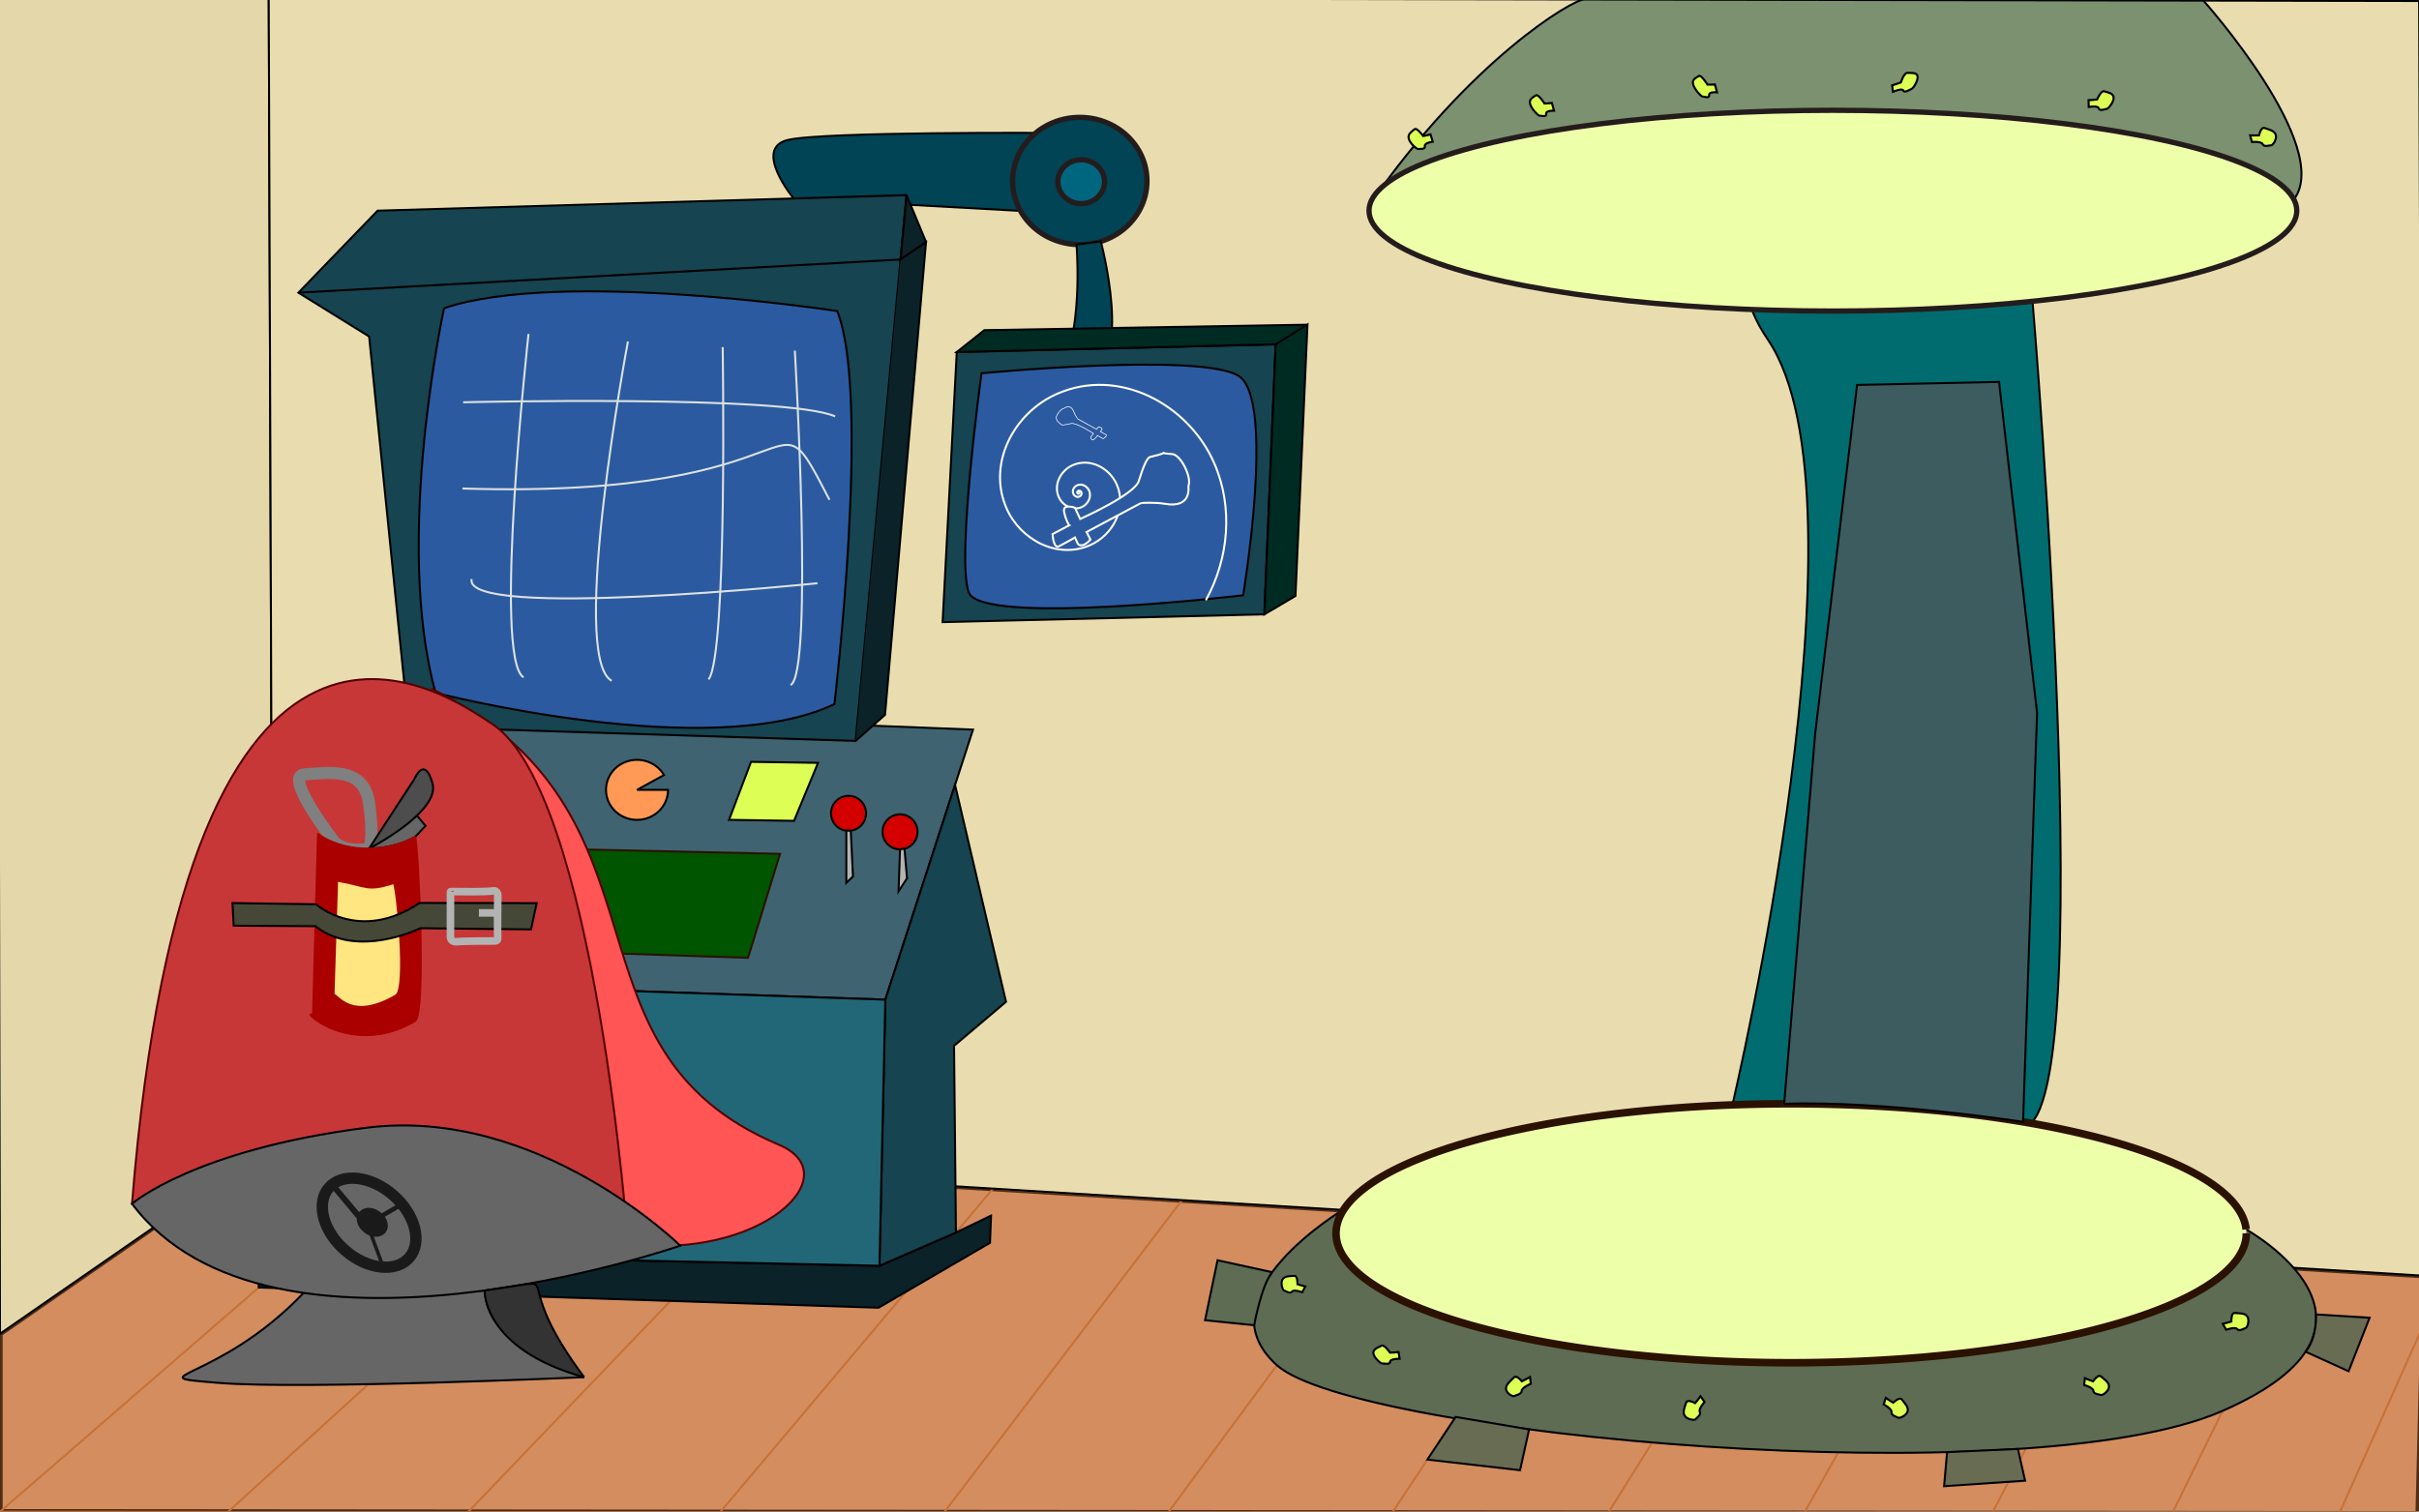 <?xml version="1.0" encoding="UTF-8" standalone="no"?>
<!-- Created with Inkscape (http://www.inkscape.org/) -->

<svg
   width="320mm"
   height="200mm"
   viewBox="0 0 320 200"
   version="1.1"
   id="svg5"
   inkscape:version="1.1.1 (3bf5ae0d25, 2021-09-20)"
   sodipodi:docname="desenho.svg"
   xmlns:inkscape="http://www.inkscape.org/namespaces/inkscape"
   xmlns:sodipodi="http://sodipodi.sourceforge.net/DTD/sodipodi-0.dtd"
   xmlns="http://www.w3.org/2000/svg"
   xmlns:svg="http://www.w3.org/2000/svg">
  <sodipodi:namedview
     id="namedview7"
     pagecolor="#ffffff"
     bordercolor="#666666"
     borderopacity="1.0"
     inkscape:pageshadow="2"
     inkscape:pageopacity="0.0"
     inkscape:pagecheckerboard="0"
     inkscape:document-units="mm"
     showgrid="false"
     width="211mm"
     units="mm"
     inkscape:zoom="0.50000001"
     inkscape:cx="495.99999"
     inkscape:cy="350.99999"
     inkscape:window-width="1366"
     inkscape:window-height="705"
     inkscape:window-x="-8"
     inkscape:window-y="-8"
     inkscape:window-maximized="1"
     inkscape:current-layer="layer5"
     inkscape:object-nodes="true"
     inkscape:object-paths="true"
     inkscape:lockguides="true" />
  <defs
     id="defs2" />
	 
  <g
     inkscape:groupmode="layer"
     id="layer2"
     inkscape:label="ambiente"
     style="display:inline">
    <path
       style="fill:#d38d5f;stroke:#502d16;stroke-width:0.7;stroke-linecap:butt;stroke-linejoin:miter;stroke-miterlimit:4;stroke-dasharray:none;stroke-opacity:1"
       d="M 0,176.477 36.095,151.477 320.675,168.804 319.881,200.29 0,200.025 Z"
       id="path58"
       inkscape:label="chao" />
    <path
       style="fill:none;stroke:#c87137;stroke-width:0.265px;stroke-linecap:butt;stroke-linejoin:miter;stroke-opacity:1"
       d="M 54.717,152.611 0,200.025 l 30.161,0.025 50.422,-45.864 23.917,1.456 -42.588,44.434 33.337,0.028 36.106,-42.826 25.004,1.522 -31.476,41.329 29.632,0.025 29.291,-39.682 25.627,1.56 -25.282,38.146 28.575,0.024 22.876,-36.577 22.831,1.39 -19.781,35.208 24.87,0.021 17.613,-33.846 22.207,1.352 -16.006,32.514 22.11,0.018 11.061,-24.777"
       id="path1139"
       inkscape:label="chao-tabuas" />
    <path
       style="fill:#e4d8ab;fill-opacity:1;stroke:#000000;stroke-width:0.265px;stroke-linecap:butt;stroke-linejoin:miter;stroke-opacity:1"
       d="M 36.095,151.477 35.547,-0.374 H -0.374 L 0,176.477 Z"
       id="path1506"
       inkscape:label="parede-esq" />
    <path
       style="fill:#e9ddaf;stroke:#000000;stroke-width:0.265px;stroke-linecap:butt;stroke-linejoin:miter;stroke-opacity:1"
       d="M 36.095,151.477 35.547,-0.374 320.014,0.132 320.675,168.804 Z"
       id="path1541"
       inkscape:label="parede-dir" />
  </g>
  
  <g
     inkscape:groupmode="layer"
     id="layer3"
     inkscape:label="telas"
     style="display:inline">
    <path
       style="fill:#004455;stroke:#000000;stroke-width:0.265px;stroke-linecap:butt;stroke-linejoin:miter;stroke-opacity:1"
       d="m 104.981,26.258 c 0,0 -5.45,-6.613 -0.772,-7.736 4.677,-1.123 34.986,-0.935 34.986,-0.935 l -1.31,10.477 z"
       id="path6839"
       inkscape:label="braco-maior-2" />
    <ellipse
       style="fill:#004455;fill-opacity:1;stroke:#241c1c;stroke-width:0.7;stroke-miterlimit:4;stroke-dasharray:none"
       id="path7292"
       cx="142.842"
       cy="23.947"
       rx="8.887"
       ry="8.419"
       inkscape:label="bolinha-braco-2" />
    <ellipse
       style="fill:#006680;fill-opacity:1;stroke:#241c1c;stroke-width:0.7;stroke-miterlimit:4;stroke-dasharray:none"
       id="path7587"
       cx="143.029"
       cy="24.041"
       rx="3.087"
       ry="2.9"
       inkscape:label="bolinha-menor-braco-2" />
    <path
       style="fill:#004455;stroke:#000000;stroke-width:0.265px;stroke-linecap:butt;stroke-linejoin:miter;stroke-opacity:1"
       d="m 142.417,32.357 c 1.08,17.222 -5.094,18.344 1.267,17.222 6.361,-1.123 1.938,-17.635 1.938,-17.635 z"
       id="path7645"
       inkscape:label="braco-2" />
    <path
       style="fill:#164450;stroke:#000000;stroke-width:0.265px;stroke-linecap:butt;stroke-linejoin:miter;stroke-opacity:1"
       d="m 126.565,46.585 42.188,-1.029 -1.497,35.734 -42.563,1.029 z"
       id="path8211"
       inkscape:label="painel-2" />
    <path
       style="fill:#2c5aa0;stroke:#000000;stroke-width:0.265px;stroke-linecap:butt;stroke-linejoin:miter;stroke-opacity:1"
       d="m 129.84,49.391 c 0,0 29.186,-2.806 34.05,0.374 4.864,3.181 0.561,28.999 0.561,28.999 0,0 -34.611,4.116 -36.295,-0.374 -1.684,-4.49 1.684,-28.999 1.684,-28.999 z"
       id="path7681"
       inkscape:label="tela-2" />
    <path
       style="fill:#3f6371;fill-opacity:1;stroke:#000000;stroke-width:0.265px;stroke-linecap:butt;stroke-linejoin:miter;stroke-opacity:1"
       d="m 115.463,96.019 13.254,0.519 -11.599,35.734 -77.268,-2.619 9.729,-36.108 4.24,0.154"
       id="path1658"
       inkscape:label="painel" />
    <path
       style="fill:#002b22;stroke:#000000;stroke-width:0.265px;stroke-linecap:butt;stroke-linejoin:miter;stroke-opacity:1"
       d="m 168.754,45.556 -1.497,35.734 4.116,-2.432 1.59,-35.921 -4.21,2.619 -42.188,1.029 3.648,-2.9 42.725,-0.723"
       id="path8347"
       inkscape:label="painel-2-fundo" />
    <path
       style="fill:#164450;stroke:#000000;stroke-width:0.265px;stroke-linecap:butt;stroke-linejoin:miter;stroke-opacity:1"
       d="m 48.83,44.527 5.238,51.636 59.12,1.871 6.735,-72.216 -69.971,2.058 -10.477,10.851 z"
       id="path727"
       inkscape:label="caixa-principal-2" />
    <path
       style="fill:none;stroke:#000000;stroke-width:0.265px;stroke-linecap:butt;stroke-linejoin:miter;stroke-opacity:1"
       d="m 39.476,38.727 79.654,-4.39 0.053,-0.574"
       id="path729"
       inkscape:label="caixa-principal-1" />
    <path
       style="fill:#2c5aa0;stroke:#000000;stroke-width:0.265px;stroke-linecap:butt;stroke-linejoin:miter;stroke-opacity:1"
       d="m 58.746,40.785 c 0,0 -6.735,30.683 -1.123,50.888 0,0 36.295,9.354 52.759,1.497 0,0 4.864,-40.785 0.374,-52.011 0,0 -36.669,-5.613 -52.011,-0.374 z"
       id="path91"
       inkscape:label="tela-principal" />
    <path
       style="fill:#0b2228;stroke:#000000;stroke-width:0.265px;stroke-linecap:butt;stroke-linejoin:miter;stroke-opacity:1"
       d="m 113.189,98.034 3.889,-3.446 5.424,-62.574 -3.319,1.749"
       id="path773"
       inkscape:label="caixa-principal-3" />
    <path
       style="fill:#0b2228;stroke:#000000;stroke-width:0.265px;stroke-linecap:butt;stroke-linejoin:miter;stroke-opacity:1"
       d="m 119.924,25.818 2.578,6.196 -3.373,2.323 z"
       id="path975"
       inkscape:label="caixa-principal-4" />
    <path
       style="fill:none;stroke:#dbe3e2;stroke-width:0.265px;stroke-linecap:butt;stroke-linejoin:miter;stroke-opacity:1"
       d="m 69.916,44.185 c 0,0 -4.763,42.862 -0.661,45.442"
       id="path1076"
       inkscape:label="linha-1v" />
    <path
       style="fill:none;stroke:#dbe3e2;stroke-width:0.265px;stroke-linecap:butt;stroke-linejoin:miter;stroke-opacity:1"
       d="m 83.067,45.182 c 0,0 -7.858,41.721 -2.152,44.901"
       id="path1144"
       inkscape:label="linha-2v" />
    <path
       style="fill:none;stroke:#dbe3e2;stroke-width:0.265px;stroke-linecap:butt;stroke-linejoin:miter;stroke-opacity:1"
       d="m 95.602,45.93 c 0,0 0.655,40.785 -1.871,43.966"
       id="path1179"
       inkscape:label="linha-3v" />
    <path
       style="fill:none;stroke:#dbe3e2;stroke-width:0.265px;stroke-linecap:butt;stroke-linejoin:miter;stroke-opacity:1"
       d="m 105.144,46.398 c 0,0 2.526,42.656 -0.561,44.246"
       id="path1247"
       inkscape:label="linha-4v" />
    <path
       style="fill:none;stroke:#dbe2e3;stroke-width:0.265px;stroke-linecap:butt;stroke-linejoin:miter;stroke-opacity:1"
       d="m 61.272,53.227 c 0,0 42.756,-1.013 49.204,1.871"
       id="path1315"
       inkscape:label="linha-3h" />
    <path
       style="fill:none;stroke:#dbe2e3;stroke-width:0.265px;stroke-linecap:butt;stroke-linejoin:miter;stroke-opacity:1"
       d="m 61.178,64.639 c 48.55,1.497 40.138,-14.722 48.55,1.497"
       id="path1416"
       inkscape:label="linha-2h" />
    <path
       style="fill:none;stroke:#dbe2e3;stroke-width:0.265px;stroke-linecap:butt;stroke-linejoin:miter;stroke-opacity:1"
       d="m 108.137,77.174 c 0,0 -46.959,4.864 -45.743,-0.561"
       id="path1517"
       inkscape:label="linha-1h" />
    <path
       style="fill:#0b2228;stroke:#000000;stroke-width:0.265px;stroke-linecap:butt;stroke-linejoin:miter;stroke-opacity:1"
       d="m 126.458,163.086 -10.117,4.396 -76.883,-1.649 -5.314,1.33 0.089,3.197 81.985,2.676 14.744,-8.587 0.14,-3.601 z"
       id="path4897"
       inkscape:label="painel-base" />
    <path
       style="fill:#164450;stroke:#000000;stroke-width:0.265px;stroke-linecap:butt;stroke-linejoin:miter;stroke-opacity:1"
       d="m 117.118,132.272 -0.777,35.211 10.117,-4.396 -0.252,-24.709 6.879,-5.821 -6.745,-28.696 -9.223,28.412"
       id="path4932"
       inkscape:label="painel-frente" />
    <path
       style="fill:#216778;stroke:#000000;stroke-width:0.265px;stroke-linecap:butt;stroke-linejoin:miter;stroke-opacity:1"
       d="m 39.85,129.652 -0.392,36.181 76.883,1.649 0.777,-35.211 z"
       id="path4967"
       inkscape:label="painel-lateral" />
    <circle
       style="fill:#d40000;fill-opacity:1;stroke:#000000;stroke-width:0.265"
       id="path5090"
       cx="112.249"
       cy="107.619"
       r="2.315"
       inkscape:label="alavanca-2" />
    <circle
       style="display:inline;fill:#d40000;fill-opacity:1;stroke:#000000;stroke-width:0.265"
       id="path5090-4"
       cx="119.062"
       cy="110.067"
       r="2.315"
       inkscape:label="alavanca-1" />
    <path
       style="fill:#b3b3b3;stroke:#000000;stroke-width:0.265px;stroke-linecap:butt;stroke-linejoin:miter;stroke-opacity:1"
       d="m 119.062,112.382 -0.198,5.556 1.124,-1.72 -0.337,-3.913 z"
       id="path5270"
       inkscape:label="cabo-1" />
    <path
       style="fill:#b3b3b3;stroke:#000000;stroke-width:0.265px;stroke-linecap:butt;stroke-linejoin:miter;stroke-opacity:1"
       d="m 111.955,109.916 v 6.898 l 0.883,-0.842 -0.293,-6.056 z"
       id="path5272"
       inkscape:label="cabo-2" />
    <path
       style="fill:#ddff55;stroke:#000000;stroke-width:0.265px;stroke-linecap:butt;stroke-linejoin:miter;stroke-opacity:1"
       d="m 99.351,100.806 8.864,0.132 -3.175,7.673 -8.599,-0.132 z"
       id="path5406"
       inkscape:label="botao-1" />
    <path
       style="fill:#ff9955;fill-opacity:1;stroke:#000000;stroke-width:0.265"
       id="path5628"
       sodipodi:type="arc"
       sodipodi:cx="84.269791"
       sodipodi:cy="104.51041"
       sodipodi:rx="4.1010418"
       sodipodi:ry="3.96875"
       sodipodi:start="0"
       sodipodi:end="5.7676363"
       sodipodi:arc-type="slice"
       d="m 88.371,104.51 a 4.101,3.969 0 0 1 -3.574,3.936 4.101,3.969 0 0 1 -4.493,-2.924 4.101,3.969 0 0 1 2.419,-4.688 4.101,3.969 0 0 1 5.114,1.719 l -3.568,1.957 z"
       inkscape:label="botao-2" />
    <path
       style="fill:#005500;stroke:#2b1100;stroke-width:0.265px;stroke-linecap:butt;stroke-linejoin:miter;stroke-opacity:1"
       d="m 55.298,111.919 47.89,1.058 -4.233,13.758 -48.154,-1.587 z"
       id="path5776"
       inkscape:label="placa-verde" />
    <path
       sodipodi:type="spiral"
       style="fill:none;fill-rule:evenodd;stroke:#ffffff"
       id="path13469"
       sodipodi:cx="520.07703"
       sodipodi:cy="206.47517"
       sodipodi:expansion="50"
       sodipodi:revolution="40"
       sodipodi:radius="83.12896"
       sodipodi:argument="-250.62546"
       sodipodi:t0="0.83384502"
       d="m 520.068,206.477 c -0.003,-0.006 6.8e-4,-0.013 0.006,-0.015 0.009,-0.004 0.018,0.001 0.022,0.009 0.006,0.012 -0.001,0.027 -0.013,0.032 -0.018,0.009 -0.038,-0.002 -0.046,-0.019 -0.012,-0.026 0.003,-0.055 0.028,-0.067 0.037,-0.018 0.079,0.005 0.096,0.04 0.025,0.053 -0.007,0.113 -0.057,0.137 -0.075,0.035 -0.162,-0.01 -0.195,-0.081 -0.05,-0.107 0.014,-0.23 0.116,-0.278 0.152,-0.071 0.327,0.021 0.394,0.165 0.1,0.216 -0.03,0.463 -0.235,0.558 -0.306,0.141 -0.655,-0.043 -0.789,-0.333 -0.199,-0.431 0.061,-0.923 0.471,-1.111 0.607,-0.279 1.298,0.087 1.562,0.664 0.39,0.852 -0.124,1.822 -0.934,2.191 -1.193,0.544 -2.551,-0.176 -3.067,-1.311 -0.758,-1.668 0.249,-3.564 1.836,-4.282 2.326,-1.053 4.967,0.351 5.966,2.565 1.46,3.236 -0.495,6.908 -3.576,8.294 -4.493,2.02 -9.587,-0.695 -11.505,-4.974 -2.789,-6.225 0.974,-13.277 6.905,-15.925 8.607,-3.843 18.348,1.361 21.998,9.564 5.284,11.875 -1.898,25.303 -13.219,30.324 -16.35,7.251 -34.823,-2.641 -41.715,-18.233 -9.93,-22.466 3.666,-47.828 25.097,-57.269 30.809,-13.572 65.558,5.077 78.466,34.475 9.661,22.003 7.411,47.713 -4.128,68.557"
       transform="matrix(0.265,0,0,0.265,4.874,10.481)"
       inkscape:label="espiral" />
    <path
       style="fill:#2c5aa0;stroke:#ffffff;stroke-width:0.265px;stroke-linecap:butt;stroke-linejoin:miter;stroke-opacity:1"
       d="m 141.437,69.51 -2.194,1.158 c 0,0 0.079,2.007 0.872,1.603 0.793,-0.404 2.089,-1.152 2.089,-1.152 l 0.387,0.857 c 0,0 0.502,0.682 1.662,-0.582 l -0.521,-0.996 7.188,-3.826 c 0.042,-0.05 2.027,-0.112 3.127,0.085 3.703,0.663 3.127,-2.268 3.169,-2.369 0.466,-1.142 -1.028,-4.142 -2.159,-4.208 -2.58,-0.151 0.578,-0.428 -2.911,0.384 -0.408,0.095 -0.878,1.184 -1.506,3.192 -0.564,1.806 -7.746,5.012 -7.746,5.012 l -0.697,-1.488 c 0,0 -1.627,-0.573 -1.437,0.505 0.19,1.078 0.675,1.824 0.675,1.824 z"
       id="path9654"
       sodipodi:nodetypes="ccscccccsssssccscc"
       inkscape:label="elemento-1" />
    <path
       style="display:inline;fill:#2c5aa0;stroke:#ffffff;stroke-width:0.093px;stroke-linecap:butt;stroke-linejoin:miter;stroke-opacity:1"
       d="m 145.175,57.626 0.757,0.421 c 0,0 0.639,-0.384 0.37,-0.539 -0.269,-0.155 -0.737,-0.393 -0.737,-0.393 l 0.211,-0.265 c 0,0 0.135,-0.267 -0.477,-0.373 l -0.233,0.329 -2.49,-1.375 c -0.024,-0.003 -0.388,-0.562 -0.515,-0.913 -0.426,-1.183 -1.279,-0.49 -1.319,-0.483 -0.452,0.072 -1.168,1.041 -0.993,1.378 0.398,0.768 -0.239,-0.089 0.63,0.767 0.102,0.1 0.537,0.039 1.298,-0.142 0.685,-0.163 2.972,1.322 2.972,1.322 l -0.363,0.468 c 0,0 0.096,0.57 0.413,0.322 0.317,-0.249 0.476,-0.522 0.476,-0.522 z"
       id="path9654-6"
       sodipodi:nodetypes="ccscccccsssssccscc"
       inkscape:label="elemento-2" />
  </g>
  
  <g
     inkscape:groupmode="layer"
     id="layer5"
     inkscape:label="elementos" />
  <g
     inkscape:groupmode="layer"
     id="layer4"
     inkscape:label="maquina"
     style="display:inline">
    <path
       style="fill:#5d6c53;stroke:#000000;stroke-width:0.265px;stroke-linecap:butt;stroke-linejoin:miter;stroke-opacity:1"
       d="m 177.79,159.998 c 0,0 -19.189,11.392 -8.874,20.645 10.315,9.252 99.203,17.42 125.104,6.04 25.901,-11.38 3.109,-24.008 3.109,-24.008"
       id="path6221"
       inkscape:label="estrutura-inf" />
    <path
       style="fill:#7c916f;stroke:#000000;stroke-width:0.265px;stroke-linecap:butt;stroke-linejoin:miter;stroke-opacity:1"
       d="m 181.24,26.984 c 13.332,-19.126 26.804,-27.051 28.301,-27.048 1.497,0.003 81.945,0.146 81.945,0.146 0,0 17.226,19.281 11.966,26.319"
       id="path5699"
       inkscape:label="estrutura-sup" />
    <path
       style="fill:#676c53;stroke:#000000;stroke-width:0.265px;stroke-linecap:butt;stroke-linejoin:miter;stroke-opacity:1"
       d="m 304.997,178.859 5.69,2.579 2.778,-7.078 -7.089,-0.442 c 0,0 0.198,3.021 -1.379,4.94 z"
       id="path6458"
       inkscape:label="placa-4" />
    <path
       style="fill:#676c53;stroke:#000000;stroke-width:0.265px;stroke-linecap:butt;stroke-linejoin:miter;stroke-opacity:1"
       d="m 257.57,192.144 -0.395,4.507 10.716,-0.728 -0.946,-4.203 z"
       id="path6423"
       inkscape:label="placa-3" />
    <path
       style="fill:#676c53;stroke:#000000;stroke-width:0.265px;stroke-linecap:butt;stroke-linejoin:miter;stroke-opacity:1"
       d="m 192.562,187.487 -3.739,5.642 12.261,1.406 1.197,-5.403 z"
       id="path6388"
       inkscape:label="placa-2" />
    <path
       style="fill:#5d6c53;stroke:#000000;stroke-width:0.265px;stroke-linecap:butt;stroke-linejoin:miter;stroke-opacity:1"
       d="m 168.292,168.336 -7.227,-1.582 -1.654,7.938 6.499,0.66 c 0,0 0.947,-5.236 2.336,-6.953"
       id="path6526"
       inkscape:label="placa-1" />
    <path
       style="fill:#006c70;fill-opacity:1;stroke:#000000;stroke-width:0.265px;stroke-linecap:butt;stroke-linejoin:miter;stroke-opacity:1"
       d="m 229.174,146.193 c 0,0 19.005,-80.048 4.718,-101.214 -14.287,-21.167 34.925,-5.821 34.925,-5.821 0,0 10.497,123.109 -3.483,108.915"
       id="path93"
       inkscape:label="estrutura" />
    <path
       style="fill:#eeffaa;fill-opacity:1;stroke:#2b1100"
       id="path6186"
       sodipodi:type="arc"
       sodipodi:cx="236.94881"
       sodipodi:cy="163.18172"
       sodipodi:rx="60.207146"
       sodipodi:ry="17.131721"
       sodipodi:start="0"
       sodipodi:end="6.2535549"
       sodipodi:arc-type="arc"
       d="m 297.156,163.182 a 60.207,17.132 0 0 1 -59.761,17.131 60.207,17.132 0 0 1 -60.647,-16.877 60.207,17.132 0 0 1 58.863,-17.381 60.207,17.132 0 0 1 61.519,16.62"
       sodipodi:open="true"
       inkscape:label="circulo" />
    <path
       style="fill:#3d5c60;fill-opacity:1;stroke:#000000;stroke-width:0.265px;stroke-linecap:butt;stroke-linejoin:miter;stroke-opacity:1"
       d="m 236.02,146.052 4.108,-49.047 5.537,-46.073 18.785,-0.397 5.027,43.789 -1.854,54.116 c 0,0 -18.547,-2.855 -31.604,-2.388 z"
       id="path3394" />
    <ellipse
       style="fill:#eeffaa;fill-opacity:1;stroke:#241c1c;stroke-width:0.7;stroke-miterlimit:4;stroke-dasharray:none"
       id="path5422"
       cx="242.467"
       cy="27.876"
       rx="61.365"
       ry="13.283"
       inkscape:label="circulo-sup" />
    <path
       style="fill:#ddff55;stroke:#000000;stroke-width:0.265px;stroke-linecap:butt;stroke-linejoin:miter;stroke-opacity:1"
       d="m 172.674,170.226 c -0.314,-0.066 -1.042,-0.304 -1.042,-0.304 0,0 0.05,-1.152 -0.43,-1.102 -0.48,0.05 -1.273,-0.033 -1.554,0.496 -0.281,0.529 0.05,1.406 0.215,1.439 0.165,0.033 0.79,0.495 1.043,0.152 0.253,-0.343 1.355,0.08 1.355,0.08 z"
       id="path6233"
       inkscape:label="luz-1" />
    <path
       style="fill:#ddff55;stroke:#000000;stroke-width:0.278px;stroke-linecap:butt;stroke-linejoin:miter;stroke-opacity:1"
       d="m 185.009,178.905 c -0.325,0.048 -1.137,0.076 -1.137,0.076 0,0 -0.733,-1.131 -1.128,-0.913 -0.396,0.218 -1.161,0.42 -1.056,1.031 0.105,0.611 0.992,1.341 1.163,1.314 0.17,-0.026 1.04,0.198 1.035,-0.223 -0.005,-0.421 1.266,-0.404 1.266,-0.404 z"
       id="path6290"
       inkscape:label="luz-2" />
    <path
       style="fill:#ddff55;stroke:#000000;stroke-width:0.278px;stroke-linecap:butt;stroke-linejoin:miter;stroke-opacity:1"
       d="m 202.396,182.215 c -0.311,0.187 -1.084,0.557 -1.084,0.557 0,0 -0.667,-0.894 -1.049,-0.497 -0.383,0.397 -1.117,0.932 -1.034,1.537 0.084,0.605 0.908,1.009 1.071,0.909 0.163,-0.099 0.985,-0.225 0.992,-0.671 0.007,-0.445 1.216,-0.959 1.216,-0.959 z"
       id="path6290-0"
       inkscape:label="luz-3" />
    <path
       style="fill:#ddff55;stroke:#000000;stroke-width:0.278px;stroke-linecap:butt;stroke-linejoin:miter;stroke-opacity:1"
       d="m 224.957,184.752 c -0.189,0.284 -0.705,0.902 -0.705,0.902 0,0 -1.044,-0.567 -1.193,-0.067 -0.15,0.5 -0.55,1.254 -0.176,1.772 0.374,0.518 1.319,0.582 1.417,0.432 0.097,-0.15 0.779,-0.565 0.565,-0.971 -0.213,-0.406 0.626,-1.315 0.626,-1.315 z"
       id="path6290-1"
       inkscape:label="luz-4" />
    <path
       style="fill:#ddff55;stroke:#000000;stroke-width:0.278px;stroke-linecap:butt;stroke-linejoin:miter;stroke-opacity:1"
       d="m 249.464,184.97 c 0.277,0.206 0.983,0.627 0.983,0.627 0,0 0.84,-0.828 1.149,-0.41 0.308,0.418 0.944,0.998 0.745,1.586 -0.199,0.588 -1.105,0.923 -1.249,0.813 -0.144,-0.11 -0.946,-0.294 -0.868,-0.732 0.078,-0.438 -1.039,-1.032 -1.039,-1.032 z"
       id="path6290-7"
       inkscape:label="luz-5" />
    <path
       style="fill:#ddff55;stroke:#000000;stroke-width:0.278px;stroke-linecap:butt;stroke-linejoin:miter;stroke-opacity:1"
       d="m 297.667,17.918 c 0.345,0.022 1.166,-0.009 1.166,-0.009 0,0 0.253,-1.152 0.74,-0.969 0.486,0.183 1.335,0.323 1.488,0.924 0.153,0.602 -0.424,1.376 -0.605,1.362 -0.181,-0.014 -0.954,0.269 -1.127,-0.141 -0.173,-0.41 -1.433,-0.299 -1.433,-0.299 z"
       id="path6290-7-2"
       inkscape:label="luz-5" />
    <path
       style="fill:#ddff55;stroke:#000000;stroke-width:0.278px;stroke-linecap:butt;stroke-linejoin:miter;stroke-opacity:1"
       d="m 276.285,13.263 c 0.331,-0.005 1.138,-0.105 1.138,-0.105 0,0 0.506,-1.225 0.939,-1.073 0.433,0.152 1.229,0.229 1.242,0.845 0.014,0.616 -0.723,1.472 -0.896,1.473 -0.173,5.84e-4 -0.99,0.358 -1.066,-0.056 -0.076,-0.414 -1.329,-0.196 -1.329,-0.196 z"
       id="path6290-7-2-9"
       inkscape:label="luz-5" />
    <path
       style="fill:#ddff55;stroke:#000000;stroke-width:0.278px;stroke-linecap:butt;stroke-linejoin:miter;stroke-opacity:1"
       d="m 250.303,11.299 c 0.339,-0.09 1.156,-0.392 1.156,-0.392 0,0 0.411,-1.3 0.868,-1.266 0.456,0.034 1.278,-0.097 1.345,0.488 0.068,0.585 -0.611,1.592 -0.789,1.637 -0.177,0.045 -0.982,0.596 -1.096,0.221 -0.114,-0.376 -1.377,0.154 -1.377,0.154 z"
       id="path6290-7-2-9-6"
       inkscape:label="luz-5" />
    <path
       style="fill:#ddff55;stroke:#000000;stroke-width:0.278px;stroke-linecap:butt;stroke-linejoin:miter;stroke-opacity:1"
       d="m 226.859,11.183 c -0.277,0.032 -0.983,0.009 -0.983,0.009 0,0 -0.84,-1.357 -1.149,-1.132 -0.308,0.224 -0.944,0.404 -0.745,1.117 0.199,0.713 1.105,1.618 1.249,1.599 0.144,-0.019 0.946,0.301 0.868,-0.186 -0.078,-0.487 1.039,-0.378 1.039,-0.378 z"
       id="path6290-7-2-9-9"
       inkscape:label="luz-5" />
    <path
       style="fill:#ddff55;stroke:#000000;stroke-width:0.278px;stroke-linecap:butt;stroke-linejoin:miter;stroke-opacity:1"
       d="m 205.296,13.629 c -0.277,0.047 -0.983,0.061 -0.983,0.061 0,0 -0.84,-1.313 -1.149,-1.072 -0.308,0.241 -0.944,0.454 -0.745,1.157 0.199,0.703 1.105,1.56 1.249,1.533 0.144,-0.027 0.946,0.251 0.868,-0.231 -0.078,-0.483 1.039,-0.433 1.039,-0.433 z"
       id="path6290-7-2-9-0"
       inkscape:label="luz-5" />
    <path
       style="fill:#ddff55;stroke:#000000;stroke-width:0.278px;stroke-linecap:butt;stroke-linejoin:miter;stroke-opacity:1"
       d="m 189.245,17.784 c -0.277,0.09 -0.983,0.215 -0.983,0.215 0,0 -0.84,-1.181 -1.149,-0.892 -0.308,0.289 -0.944,0.602 -0.745,1.274 0.199,0.671 1.105,1.386 1.249,1.337 0.144,-0.049 0.946,0.103 0.868,-0.368 -0.078,-0.47 1.039,-0.596 1.039,-0.596 z"
       id="path6290-7-2-9-68"
       inkscape:label="luz-5" />
    <path
       style="fill:#ddff55;stroke:#000000;stroke-width:0.278px;stroke-linecap:butt;stroke-linejoin:miter;stroke-opacity:1"
       d="m 275.799,182.361 c 0.314,0.144 1.092,0.409 1.092,0.409 0,0 0.65,-0.985 1.038,-0.64 0.389,0.345 1.131,0.78 1.058,1.396 -0.073,0.616 -0.889,1.132 -1.053,1.055 -0.164,-0.077 -0.987,-0.091 -1.001,-0.535 -0.015,-0.444 -1.231,-0.793 -1.231,-0.793 z"
       id="path6290-7-4"
       inkscape:label="luz-6" />
    <path
       style="fill:#ddff55;stroke:#000000;stroke-width:0.278px;stroke-linecap:butt;stroke-linejoin:miter;stroke-opacity:1"
       d="m 294.051,175.171 c 0.339,-0.068 1.124,-0.311 1.124,-0.311 0,0 -0.053,-1.179 0.464,-1.128 0.517,0.051 1.373,-0.034 1.677,0.508 0.303,0.542 -0.053,1.439 -0.232,1.472 -0.178,0.034 -0.852,0.506 -1.125,0.155 -0.273,-0.351 -1.462,0.082 -1.462,0.082 z"
       id="path6290-7-0"
       inkscape:label="luz-7" />
  </g>
  
  <g
     inkscape:label="cadeira"
     id="layer1"
     style="display:inline"
     inkscape:groupmode="layer">
    <path
       style="display:inline;fill:#ff5555;stroke:#550000;stroke-width:0.265px;stroke-linecap:butt;stroke-linejoin:miter;stroke-opacity:1"
       d="m 57.062,91.112 c 33.61,16.536 15.664,47.564 45.93,60.336 9.493,4.006 -2.344,15.324 -19.913,13.123 v 0 0 0"
       id="path44"
       inkscape:label="cadeira-fundo"
       sodipodi:nodetypes="cscccc" />
    <path
       style="fill:#666666;stroke:#000000;stroke-width:0.265px;stroke-linecap:butt;stroke-linejoin:miter;stroke-opacity:1"
       d="m 40.162,171.073 c -11.35,11.899 -22.575,10.964 -11.35,11.899 11.225,0.935 48.456,-0.748 48.456,-0.748 0,0 -13.001,-3.755 -13.118,-11.472 -0.117,-7.717 -0.035,0.005 -0.035,0.005 z"
       id="path2804"
       inkscape:label="suporte-fundo" />
    <path
       style="display:inline;fill:#c83737;stroke:#550000;stroke-width:0.265px;stroke-linecap:butt;stroke-linejoin:miter;stroke-opacity:1"
       d="m 17.463,159.279 c 7.409,-92.075 41.605,-67.447 47.625,-63.5 13.661,8.957 17.992,68.792 17.992,68.792 z"
       id="path916"
       sodipodi:nodetypes="cscc"
       inkscape:label="cadeira-topo"
       inkscape:highlight-color="2801795327" />
    <path
       style="display:inline;fill:#666666;stroke:#000000;stroke-width:0.265px;stroke-linecap:butt;stroke-linejoin:miter;stroke-opacity:1"
       d="m 17.463,159.279 c 18.256,24.342 72.527,5.546 72.527,5.546 0,0 -18.817,-18.511 -41.571,-15.6 -22.754,2.91 -30.956,10.054 -30.956,10.054 z"
       id="path547"
       inkscape:label="suporte" />
    <ellipse
       style="opacity:1;fill:none;stroke:#1a1a1a;stroke-width:1.5;stroke-miterlimit:4;stroke-dasharray:none;stroke-dashoffset:0"
       id="path1043"
       inkscape:label="roda"
       ry="7.045"
       rx="4.844"
       cy="142.99"
       cx="-90.067"
       transform="rotate(-49)" />
    <ellipse
       style="fill:#1a1a1a;stroke:#1a1a1a;stroke-width:1.614;stroke-miterlimit:4;stroke-dasharray:none;stroke-dashoffset:0"
       id="path1043-3"
       inkscape:label="mini-roda"
       ry="1.403"
       rx="0.913"
       cy="145.016"
       cx="-92.499"
       transform="matrix(0.67,-0.742,0.767,0.642,0,0)" />
    <path
       style="fill:#1a1a1a;stroke:#1a1a1a;stroke-width:0.605px;stroke-linecap:butt;stroke-linejoin:miter;stroke-opacity:1"
       d="m 53.661,159.053 c -11.859,6.861 0,0 0,0 z"
       id="path2553"
       inkscape:label="retinha-1" />
    <path
       style="fill:#1a1a1a;stroke:#1a1a1a;stroke-width:0.776px;stroke-linecap:butt;stroke-linejoin:miter;stroke-opacity:1"
       d="m 48.78,162.517 c -10.577,-12.641 0,0 0,0 z"
       id="path2553-2"
       inkscape:label="retinha-2" />
    <path
       style="fill:#1a1a1a;stroke:#1a1a1a;stroke-width:0.471px;stroke-linecap:butt;stroke-linejoin:miter;stroke-opacity:1"
       d="m 48.78,162.517 c 4.294,11.494 0,0 0,0 z"
       id="path2553-6"
       inkscape:label="retinha-3" />
    <path
       style="fill:#333333;stroke:#000000;stroke-width:0.265px;stroke-linecap:butt;stroke-linejoin:miter;stroke-opacity:1"
       d="m 77.268,182.224 c -9,-12.092 -3.879,-12.88 -8.516,-12.173 -4.637,0.706 -4.637,0.706 -4.637,0.706 0,0 -0.317,7.725 13.154,11.467 z"
       id="path3006"
       inkscape:label="canto-suporte" />
    <path
       style="fill:none;stroke:#808080;stroke-width:1.6;stroke-linecap:butt;stroke-linejoin:miter;stroke-miterlimit:4;stroke-dasharray:none;stroke-opacity:1"
       d="m 44.346,111.549 c 0,0 -6.974,-8.957 -4.064,-9.089 2.91,-0.132 7.816,-1.192 8.533,3.77 0.716,4.962 0.002,6.058 0.002,6.058 0,0 -2.685,0.61 -4.471,-0.74 z"
       id="path1752"
       inkscape:label="extintor-cabo"
       sodipodi:nodetypes="cssccc" />
    <path
       style="fill:#666666;stroke:#000000;stroke-width:0.265px;stroke-linecap:butt;stroke-linejoin:miter;stroke-opacity:1"
       d="m 54.901,110.755 1.389,-1.482 -1.134,-1.357 -6.338,4.373 c 1.917,-0.088 3.876,-0.338 6.084,-1.533 z"
       id="path1375"
       inkscape:label="extintor-2"
       sodipodi:nodetypes="ccccc" />
    <path
       style="fill:#4d4d4d;stroke:#000000;stroke-width:0.265px;stroke-linecap:butt;stroke-linejoin:miter;stroke-opacity:1"
       d="m 48.817,112.289 6.018,-9.233 c 0,0 1.323,-3.175 2.381,0.595 1.058,3.77 -8.399,8.638 -8.399,8.638 z"
       id="path1373"
       inkscape:label="extintor-1" />
    <path
       style="fill:#aa0000;stroke:#aa0000;stroke-width:0.265px;stroke-linecap:butt;stroke-linejoin:miter;stroke-opacity:1"
       d="m 42.069,110.358 -0.661,23.945 c -1.883,-0.898 5.036,5.793 13.494,0.794 1.506,-0.89 0.385,-23.99 0,-24.342 -4.233,2.293 -9.657,1.896 -12.832,-0.397 z"
       id="path251"
       sodipodi:nodetypes="ccscc"
       inkscape:label="extintor" />
    <path
       style="fill:#ffe680;stroke:#aa0000;stroke-width:0.265px;stroke-linecap:butt;stroke-linejoin:miter;stroke-opacity:1"
       d="m 44.594,116.532 -0.474,15.058 c 0.667,0.207 2.459,3.508 8.255,0.139 1.513,-0.879 0.104,-14.542 -0.281,-14.894 -3.612,1.181 -3.459,0.377 -7.5,-0.303 z"
       id="path3705"
       sodipodi:nodetypes="ccscc"
       inkscape:label="extintor-adesivo" />
    <path
       style="fill:#454837;stroke:#000000;stroke-width:0.265px;stroke-linecap:butt;stroke-linejoin:miter;stroke-opacity:1"
       d="m 30.754,119.489 11.058,0.162 c 0,0 5.693,5.169 13.699,-0.179 l 15.487,0.033 -0.755,3.472 -14.63,-0.157 c 0,0 -8.35,4.141 -13.881,-0.267 l -10.818,-0.07 z"
       id="path4918"
       inkscape:label="extintor-faixa"
       sodipodi:nodetypes="ccccccccc" />
    <path
       style="fill:none;stroke:#b3b3b3;stroke-width:1;stroke-linecap:butt;stroke-linejoin:miter;stroke-miterlimit:4;stroke-dasharray:none;stroke-opacity:1"
       d="m 59.588,118.006 v 5.893 c 0,0 -0.047,0.795 0.842,0.702 0.889,-0.093 4.911,-0.093 4.911,-0.093 0,0 0.555,0.07 0.503,-0.374 -0.053,-0.444 0.005,-5.55 0.005,-5.55 0,0 0.083,-0.843 -0.695,-0.695 -0.777,0.149 -4.911,0.083 -4.911,0.083 0,0 -0.681,-0.029 -0.655,0.035 z"
       id="path5464"
       inkscape:label="extintor-fivela-1" />
    <path
       style="fill:#cccccc;stroke:#b3b3b3;stroke-width:1;stroke-linecap:butt;stroke-linejoin:miter;stroke-miterlimit:4;stroke-dasharray:none;stroke-opacity:1"
       d="m 65.493,120.801 -2.14,-0.012 z"
       id="path5923"
       inkscape:label="extintor-fivela-2" />
  </g>
</svg>
